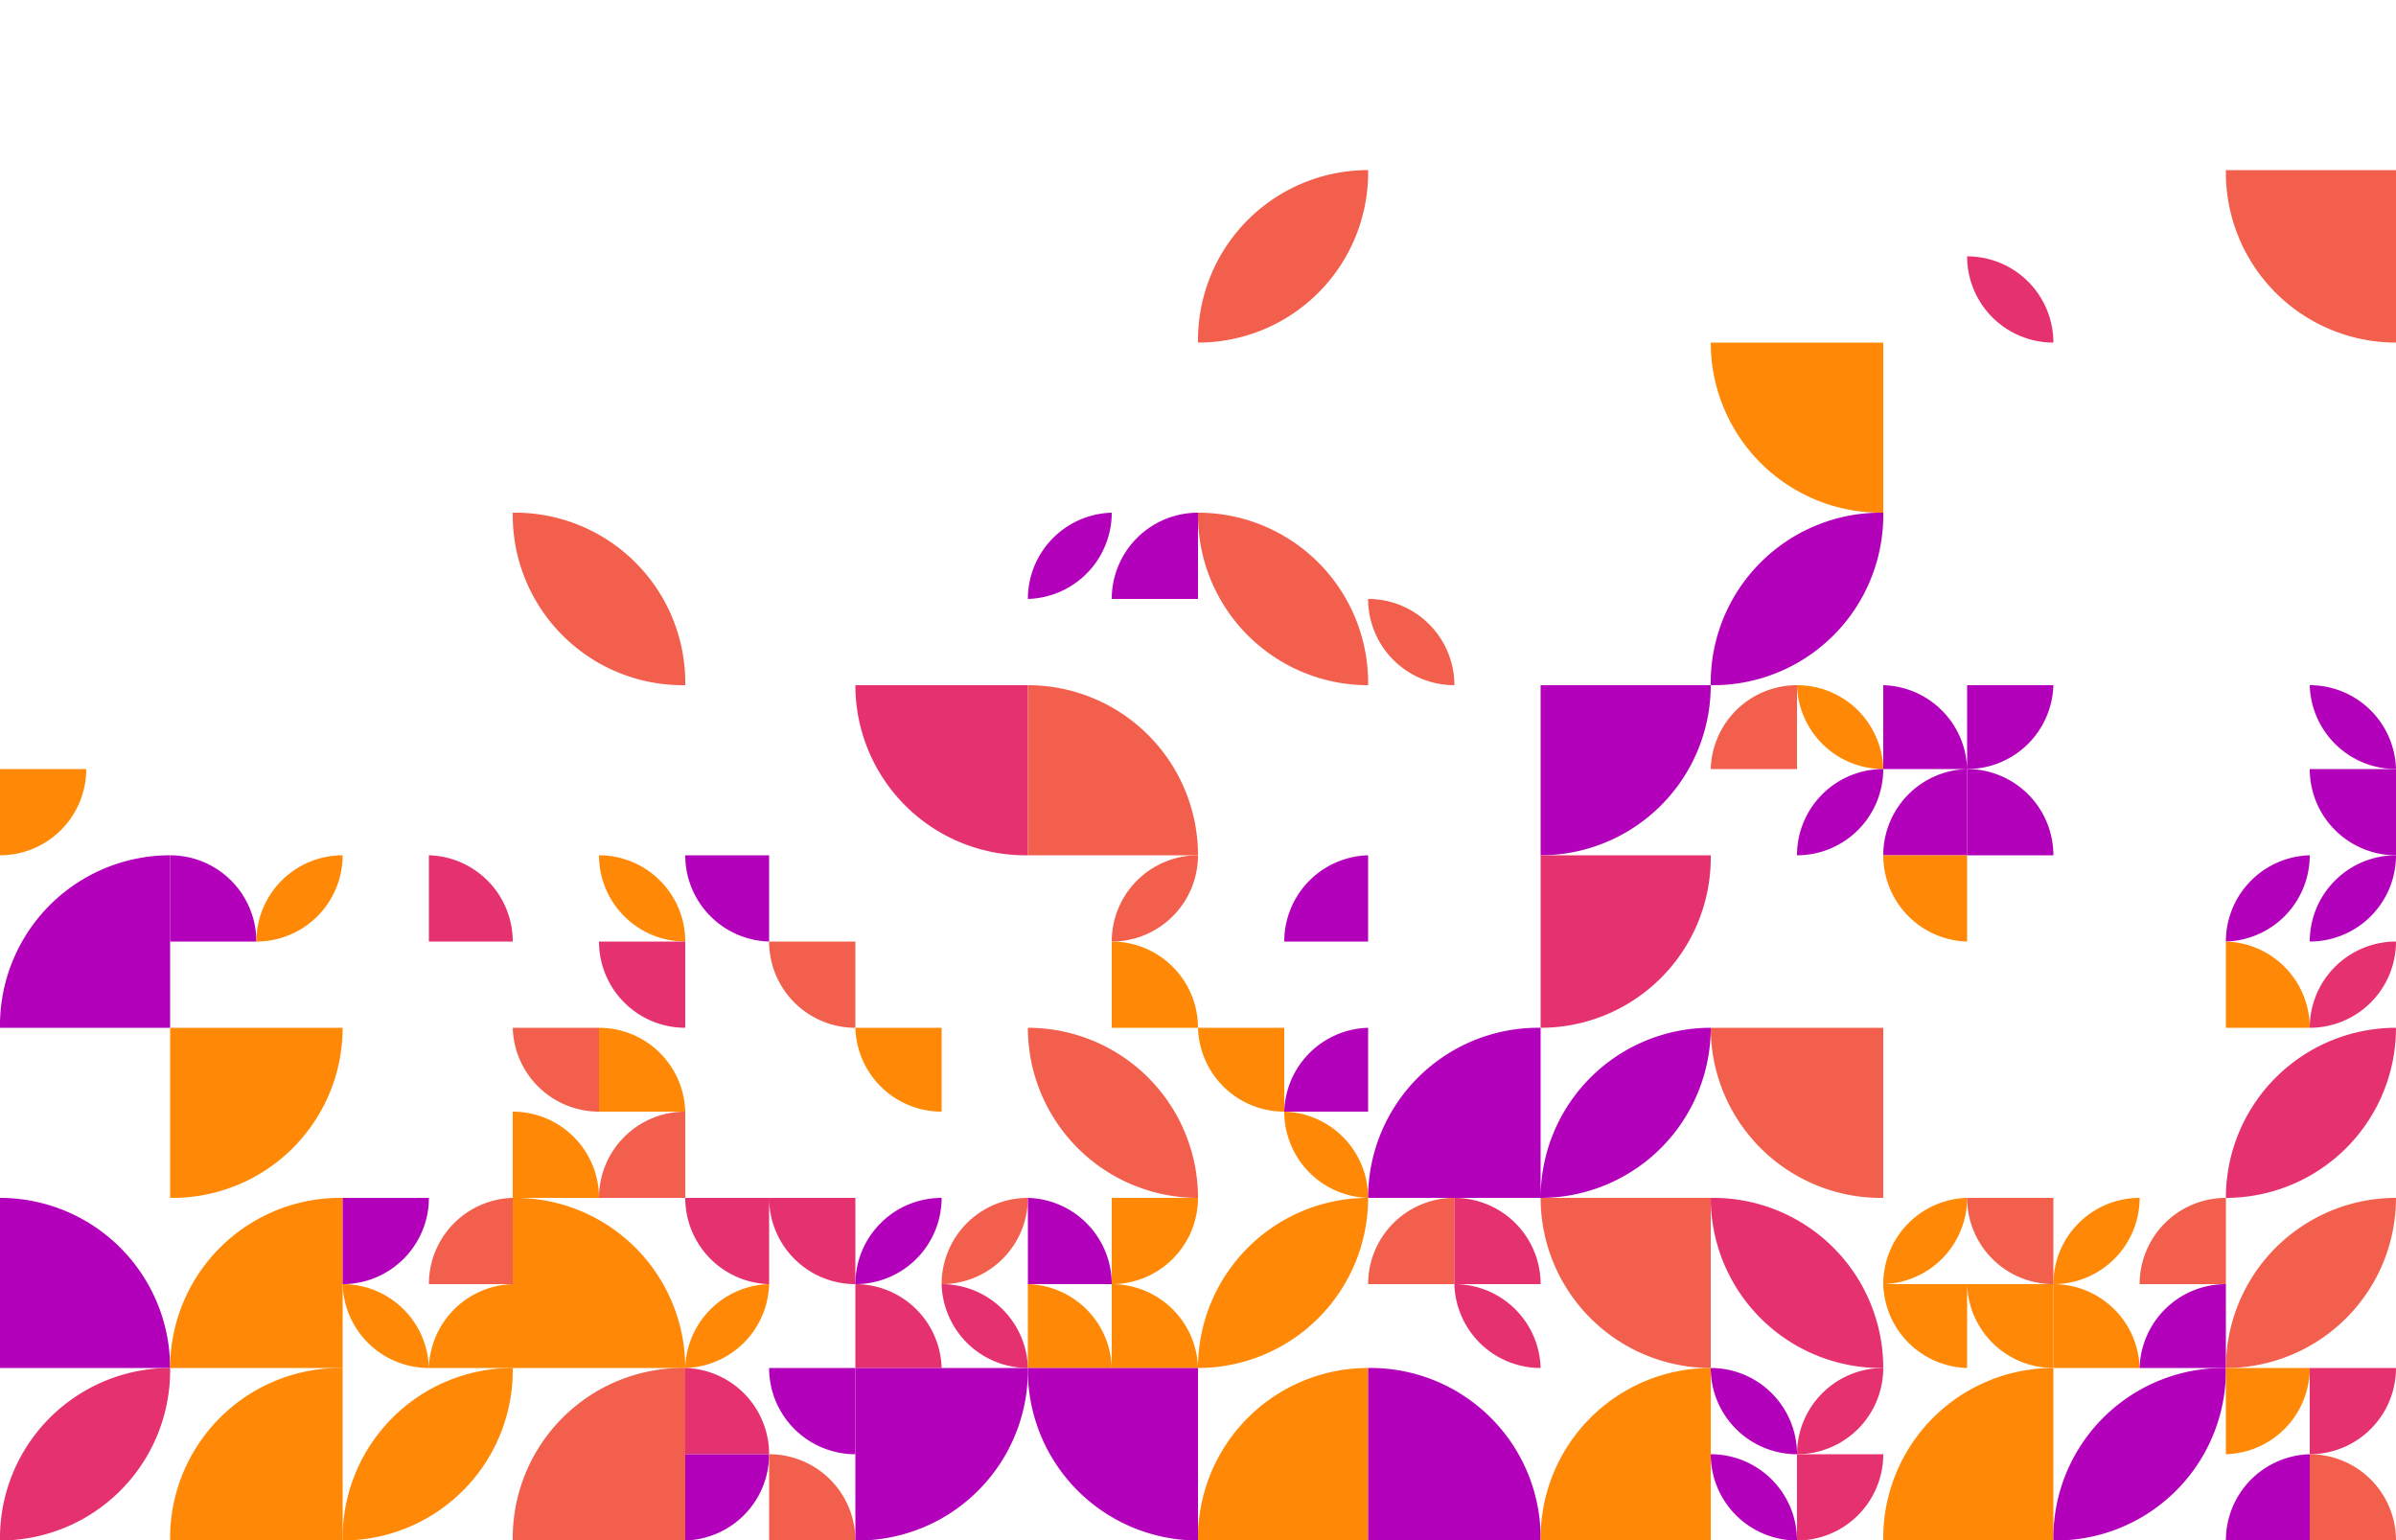 <svg xmlns="http://www.w3.org/2000/svg" preserveAspectRatio="xMaxYMax slice" viewBox="0 0 1000 642.9">
  <path fill="#f25f4c" d="M500 143a71 71 0 0171-72l-71 72a71 71 0 0071-72"/>
  <path fill="#e53170" d="M821 107a36 36 0 0136 36l-36-36a36 36 0 0036 36"/>
  <path fill="#f25f4c" d="M929 71a71 71 0 0071 72V71"/>
  <path fill="#ff8906" d="M714 143a71 71 0 0072 71v-71"/>
  <path fill="#f25f4c" d="M214 214a71 71 0 0172 72l-72-72a71 71 0 0072 72"/>
  <path fill="#b300bb" d="M429 250a36 36 0 0135-36l-35 36a36 36 0 0035-36M464 250a36 36 0 0136-36v36"/>
  <path fill="#f25f4c" d="M500 214a71 71 0 0171 72l-71-72a71 71 0 0071 72"/>
  <path fill="#f25f4c" d="M571 250a36 36 0 0136 36l-36-36a36 36 0 0036 36"/>
  <path fill="#b300bb" d="M714 286a71 71 0 0172-72l-72 72a71 71 0 0072-72"/>
  <path fill="#ff8906" d="M0 357a36 36 0 0036-36H0"/>
  <path fill="#e53170" d="M357 286a71 71 0 0072 71v-71"/>
  <path fill="#f25f4c" d="M429 286a71 71 0 0171 71h-71"/>
  <path fill="#b300bb" d="M643 357a71 71 0 0071-71h-71"/>
  <path fill="#f25f4c" d="M714 321a36 36 0 0136-35v35"/>
  <path fill="#ff8906" d="M750 286a36 36 0 0136 35l-36-35a36 36 0 0036 35"/>
  <path fill="#b300bb" d="M750 357a36 36 0 0136-36l-36 36a36 36 0 0036-36"/>
  <path fill="#b300bb" d="M786 286a36 36 0 0135 35h-35M821 321a36 36 0 0036-35h-36M786 357a36 36 0 0135-36v36"/>
  <path fill="#b300bb" d="M821 321a36 36 0 0136 36h-36"/>
  <path fill="#b300bb" d="M964 286a36 36 0 0136 35l-36-35a36 36 0 0036 35"/>
  <path fill="#b300bb" d="M964 321a36 36 0 0036 36v-36M0 429a71 71 0 0171-72v72"/>
  <path fill="#b300bb" d="M71 357a36 36 0 0136 36H71"/>
  <path fill="#ff8906" d="M107 393a36 36 0 0136-36l-36 36a36 36 0 0036-36"/>
  <path fill="#e53170" d="M179 357a36 36 0 0135 36h-35"/>
  <path fill="#ff8906" d="M250 357a36 36 0 0136 36l-36-36a36 36 0 0036 36"/>
  <path fill="#e53170" d="M250 393a36 36 0 0036 36v-36"/>
  <path fill="#b300bb" d="M286 357a36 36 0 0035 36v-36"/>
  <path fill="#f25f4c" d="M321 393a36 36 0 0036 36v-36"/>
  <path fill="#f25f4c" d="M464 393a36 36 0 0136-36l-36 36a36 36 0 0036-36"/>
  <path fill="#ff8906" d="M464 393a36 36 0 0136 36h-36"/>
  <path fill="#b300bb" d="M536 393a36 36 0 0135-36v36"/>
  <path fill="#e53170" d="M643 429a71 71 0 0071-72h-71"/>
  <path fill="#ff8906" d="M786 357a36 36 0 0035 36v-36"/>
  <path fill="#b300bb" d="M929 393a36 36 0 0135-36l-35 36a36 36 0 0035-36M964 393a36 36 0 0136-36l-36 36a36 36 0 0036-36"/>
  <path fill="#ff8906" d="M929 393a36 36 0 0135 36h-35"/>
  <path fill="#e53170" d="M964 429a36 36 0 0136-36l-36 36a36 36 0 0036-36"/>
  <path fill="#ff8906" d="M71 500a71 71 0 0072-71H71"/>
  <path fill="#f25f4c" d="M214 429a36 36 0 0036 35v-35"/>
  <path fill="#ff8906" d="M250 429a36 36 0 0136 35h-36M214 464a36 36 0 0136 36h-36"/>
  <path fill="#f25f4c" d="M250 500a36 36 0 0136-36v36"/>
  <path fill="#ff8906" d="M357 429a36 36 0 0036 35v-35"/>
  <path fill="#f25f4c" d="M429 429a71 71 0 0171 71l-71-71a71 71 0 0071 71"/>
  <path fill="#ff8906" d="M500 429a36 36 0 0036 35v-35"/>
  <path fill="#b300bb" d="M536 464a36 36 0 0135-35v35"/>
  <path fill="#ff8906" d="M536 464a36 36 0 0135 36l-35-36a36 36 0 0035 36"/>
  <path fill="#b300bb" d="M571 500a71 71 0 0172-71v71M643 500a71 71 0 0171-71l-71 71a71 71 0 0071-71"/>
  <path fill="#f25f4c" d="M714 429a71 71 0 0072 71v-71"/>
  <path fill="#e53170" d="M929 500a71 71 0 0171-71l-71 71a71 71 0 0071-71"/>
  <path fill="#b300bb" d="M0 500a71 71 0 0171 71H0"/>
  <path fill="#ff8906" d="M71 571a71 71 0 0172-71v71"/>
  <path fill="#b300bb" d="M143 536a36 36 0 0036-36h-36"/>
  <path fill="#f25f4c" d="M179 536a36 36 0 0135-36v36"/>
  <path fill="#ff8906" d="M143 536a36 36 0 0136 35l-36-35a36 36 0 0036 35M179 571a36 36 0 0135-35v35M214 500a71 71 0 0172 71h-72"/>
  <path fill="#e53170" d="M286 500a36 36 0 0035 36v-36M321 500a36 36 0 0036 36v-36"/>
  <path fill="#ff8906" d="M286 571a36 36 0 0135-35l-35 35a36 36 0 0035-35"/>
  <path fill="#b300bb" d="M357 536a36 36 0 0136-36l-36 36a36 36 0 0036-36"/>
  <path fill="#f25f4c" d="M393 536a36 36 0 0136-36l-36 36a36 36 0 0036-36"/>
  <path fill="#e53170" d="M357 536a36 36 0 0136 35h-36M393 536a36 36 0 0136 35l-36-35a36 36 0 0036 35"/>
  <path fill="#b300bb" d="M429 500a36 36 0 0135 36h-35"/>
  <path fill="#ff8906" d="M464 536a36 36 0 0036-36h-36M429 536a36 36 0 0135 35h-35"/>
  <path fill="#ff8906" d="M464 536a36 36 0 0136 35h-36M500 571a71 71 0 0171-71l-71 71a71 71 0 0071-71"/>
  <path fill="#f25f4c" d="M571 536a36 36 0 0136-36v36"/>
  <path fill="#e53170" d="M607 500a36 36 0 0136 36h-36"/>
  <path fill="#e53170" d="M607 536a36 36 0 0136 35l-36-35a36 36 0 0036 35"/>
  <path fill="#f25f4c" d="M643 500a71 71 0 0071 71v-71"/>
  <path fill="#e53170" d="M714 500a71 71 0 0172 71l-72-71a71 71 0 0072 71"/>
  <path fill="#ff8906" d="M786 536a36 36 0 0135-36l-35 36a36 36 0 0035-36"/>
  <path fill="#f25f4c" d="M821 500a36 36 0 0036 36v-36"/>
  <path fill="#ff8906" d="M786 536a36 36 0 0035 35v-35M821 536a36 36 0 0036 35v-35"/>
  <path fill="#ff8906" d="M857 536a36 36 0 0136-36l-36 36a36 36 0 0036-36"/>
  <path fill="#f25f4c" d="M893 536a36 36 0 0136-36v36"/>
  <path fill="#ff8906" d="M857 536a36 36 0 0136 35h-36"/>
  <path fill="#b300bb" d="M893 571a36 36 0 0136-35v35"/>
  <path fill="#f25f4c" d="M929 571a71 71 0 0171-71l-71 71a71 71 0 0071-71"/>
  <path fill="#e53170" d="M0 643a71 71 0 0171-72L0 643a71 71 0 0071-72"/>
  <path fill="#ff8906" d="M71 643a71 71 0 0172-72v72"/>
  <path fill="#ff8906" d="M143 643a71 71 0 0171-72l-71 72a71 71 0 0071-72"/>
  <path fill="#f25f4c" d="M214 643a71 71 0 0172-72v72"/>
  <path fill="#e53170" d="M286 571a36 36 0 0135 36h-35"/>
  <path fill="#b300bb" d="M321 571a36 36 0 0036 36v-36M286 643a36 36 0 0035-36h-35"/>
  <path fill="#f25f4c" d="M321 607a36 36 0 0136 36h-36"/>
  <path fill="#b300bb" d="M357 643a71 71 0 0072-72h-72"/>
  <path fill="#b300bb" d="M429 571a71 71 0 0071 72v-72"/>
  <path fill="#ff8906" d="M500 643a71 71 0 0171-72v72"/>
  <path fill="#b300bb" d="M571 571a71 71 0 0172 72h-72"/>
  <path fill="#ff8906" d="M643 643a71 71 0 0171-72v72"/>
  <path fill="#b300bb" d="M714 571a36 36 0 0136 36l-36-36a36 36 0 0036 36"/>
  <path fill="#e53170" d="M750 607a36 36 0 0136-36l-36 36a36 36 0 0036-36"/>
  <path fill="#b300bb" d="M714 607a36 36 0 0136 36l-36-36a36 36 0 0036 36"/>
  <path fill="#e53170" d="M750 643a36 36 0 0036-36h-36"/>
  <path fill="#ff8906" d="M786 643a71 71 0 0171-72v72"/>
  <path fill="#b300bb" d="M857 643a71 71 0 0172-72l-72 72a71 71 0 0072-72"/>
  <path fill="#ff8906" d="M929 607a36 36 0 0035-36h-35"/>
  <path fill="#e53170" d="M964 607a36 36 0 0036-36h-36"/>
  <path fill="#b300bb" d="M929 643a36 36 0 0135-36v36"/>
  <path fill="#f25f4c" d="M964 607a36 36 0 0136 36h-36"/>
</svg>
